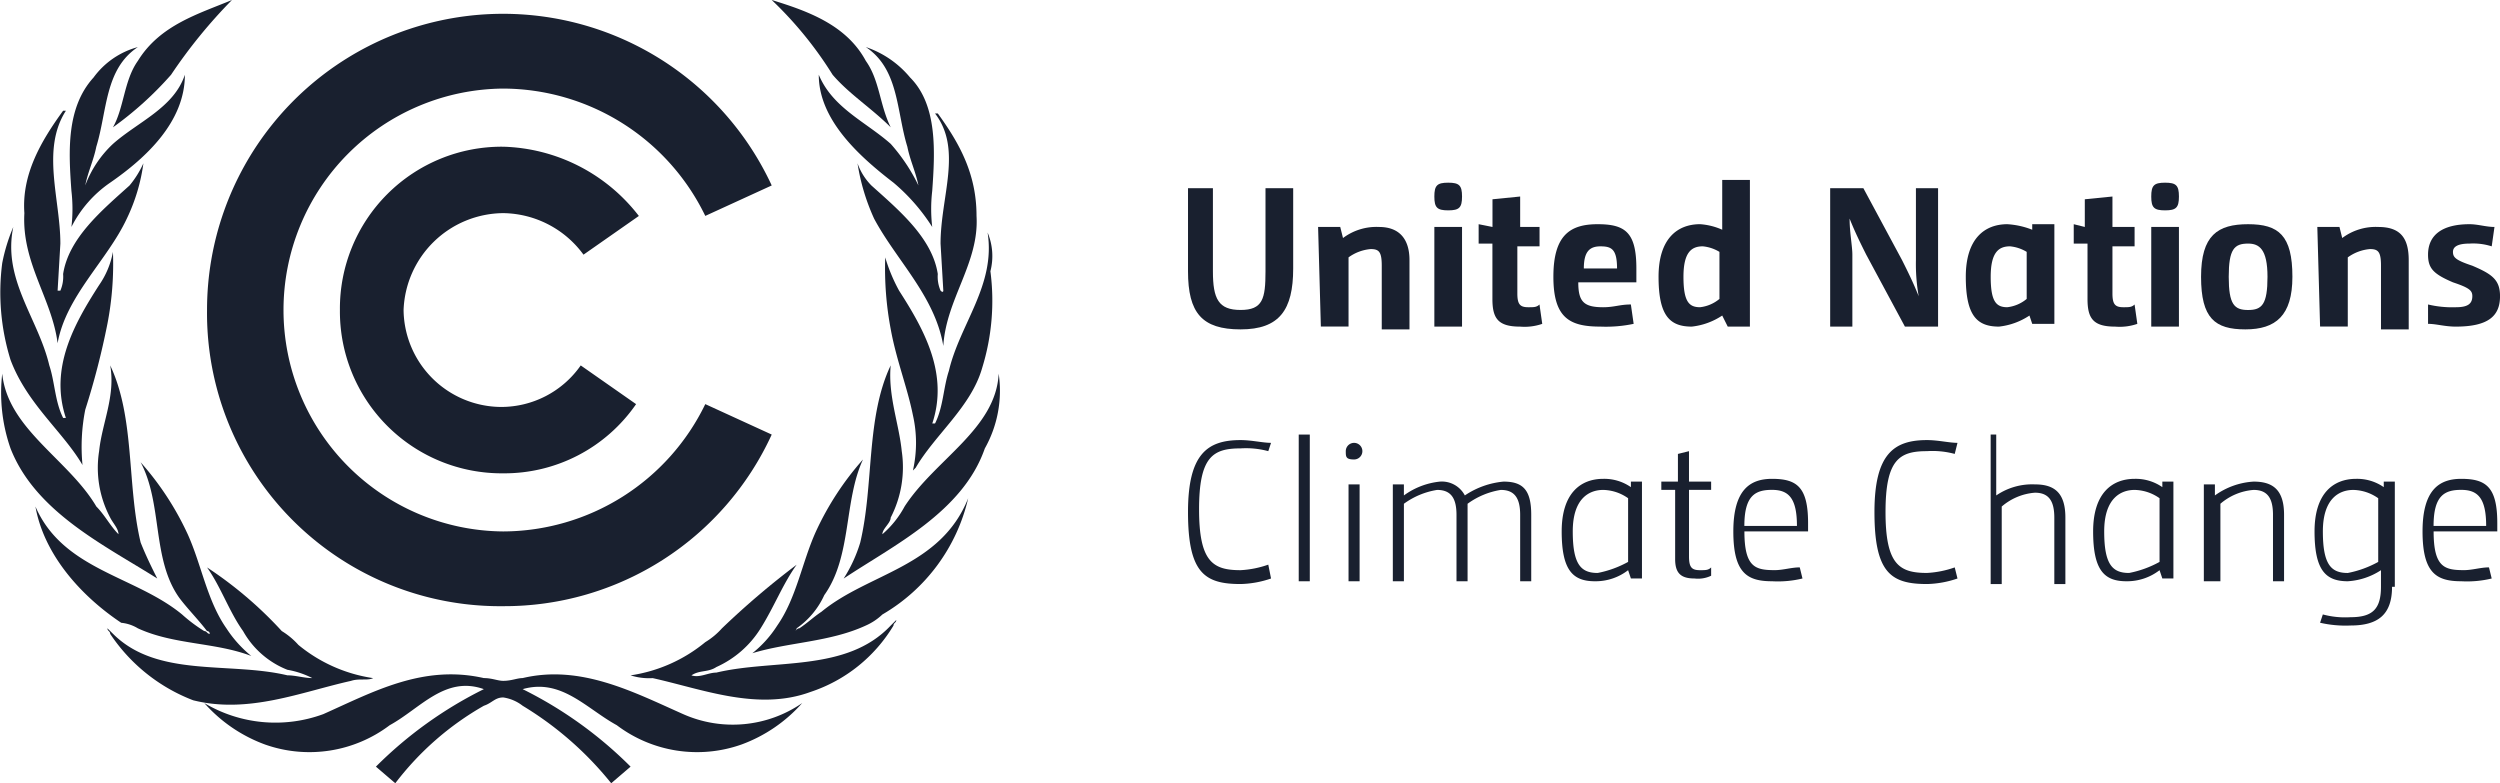 <svg id="Component_135_1" data-name="Component 135 – 1" xmlns="http://www.w3.org/2000/svg" width="187.297" height="58.686" viewBox="0 0 187.297 58.686">
  <g id="Group_78" data-name="Group 78" transform="translate(89.004 13.479)">
    <path id="Path_153" data-name="Path 153" d="M50.066,6.8v6.221c0,2.074.415,2.9,2.074,2.9s1.866-.829,1.866-2.9V6.8H56.08v6.014c0,3.111-1.037,4.562-3.94,4.562s-3.94-1.244-3.94-4.355V6.8Z" transform="translate(-48.2 -6.178)" fill="#19202f"/>
    <path id="Path_154" data-name="Path 154" d="M52.9,8.2h1.659l.207.829a4.168,4.168,0,0,1,2.7-.829c1.452,0,2.281.829,2.281,2.488v5.184H57.669V11.1c0-1.037-.207-1.244-.829-1.244a3.309,3.309,0,0,0-1.659.622v5.184H53.107L52.9,8.2Z" transform="translate(-43.154 -4.675)" fill="#19202f"/>
    <path id="Path_155" data-name="Path 155" d="M58.137,8.674c-.829,0-1.037-.207-1.037-1.037S57.307,6.6,58.137,6.6s1.037.207,1.037,1.037S58.966,8.674,58.137,8.674ZM57.1,9.918h2.074v7.465H57.1Z" transform="translate(-38.644 -6.393)" fill="#19202f"/>
    <path id="Path_156" data-name="Path 156" d="M59.737,9.381V7.307L61.811,7.1V9.381h1.452v1.452H61.6v3.525c0,.829.207,1.037.829,1.037.415,0,.622,0,.829-.207l.207,1.452a4.043,4.043,0,0,1-1.659.207c-1.659,0-2.074-.622-2.074-2.074V10.625H58.7V9.174l1.037.207Z" transform="translate(-36.926 -5.856)" fill="#19202f"/>
    <path id="Path_157" data-name="Path 157" d="M67.414,15.565a10.1,10.1,0,0,1-2.488.207c-2.281,0-3.525-.622-3.525-3.733S62.644,8.1,64.718,8.1s2.9.622,2.9,3.318v1.037H63.266c0,1.452.415,1.866,1.866,1.866.83,0,1.244-.207,2.074-.207Zm-1.244-4.147c0-1.452-.415-1.659-1.244-1.659s-1.244.415-1.244,1.659Z" transform="translate(-34.027 -4.782)" fill="#19202f"/>
    <path id="Path_158" data-name="Path 158" d="M69.969,16.661a5.1,5.1,0,0,1-2.281.829c-1.659,0-2.488-.829-2.488-3.733s1.452-3.94,3.111-3.94a4.88,4.88,0,0,1,1.659.415h0V6.5h2.074V17.491H70.384Zm-.207-4.77a2.947,2.947,0,0,0-1.244-.415c-.829,0-1.452.415-1.452,2.281s.415,2.281,1.244,2.281a2.757,2.757,0,0,0,1.452-.622Z" transform="translate(-29.947 -6.5)" fill="#19202f"/>
    <path id="Path_159" data-name="Path 159" d="M71.4,6.8h2.488l2.9,5.392c.415.829.829,1.659,1.244,2.7h0a13.764,13.764,0,0,1-.207-2.7V6.8h1.659V17.168H77l-2.9-5.392c-.415-.829-.829-1.659-1.244-2.7h0c0,1.037.207,2.074.207,2.7v5.392H71.4Z" transform="translate(-23.29 -6.178)" fill="#19202f"/>
    <path id="Path_160" data-name="Path 160" d="M81.069,14.943a5.1,5.1,0,0,1-2.281.829c-1.659,0-2.488-.829-2.488-3.733S77.752,8.1,79.411,8.1a6.055,6.055,0,0,1,1.866.415V8.1h1.659v7.465H81.277Zm-.207-4.77a2.947,2.947,0,0,0-1.244-.415c-.83,0-1.452.415-1.452,2.281s.415,2.281,1.244,2.281a2.756,2.756,0,0,0,1.452-.622Z" transform="translate(-18.029 -4.782)" fill="#19202f"/>
    <path id="Path_161" data-name="Path 161" d="M81.029,9.381V7.307L83.1,7.1V9.381h1.659v1.452H83.1v3.525c0,.829.207,1.037.829,1.037.415,0,.622,0,.829-.207l.207,1.452a4.043,4.043,0,0,1-1.659.207c-1.659,0-2.074-.622-2.074-2.074V10.625H80.2V9.174l.829.207Z" transform="translate(-13.842 -5.856)" fill="#19202f"/>
    <path id="Path_162" data-name="Path 162" d="M84.037,8.674c-.83,0-1.037-.207-1.037-1.037S83.207,6.6,84.037,6.6s1.037.207,1.037,1.037S84.866,8.674,84.037,8.674ZM83,9.918h2.074v7.465H83Z" transform="translate(-10.835 -6.393)" fill="#19202f"/>
    <path id="Path_163" data-name="Path 163" d="M88.118,15.98c-2.281,0-3.318-.829-3.318-3.94S86.044,8.1,88.325,8.1s3.318.829,3.318,3.94C91.643,14.943,90.4,15.98,88.118,15.98Zm.207-6.428c-1.037,0-1.452.415-1.452,2.488s.415,2.488,1.452,2.488,1.452-.415,1.452-2.488S89.155,9.552,88.325,9.552Z" transform="translate(-8.903 -4.782)" fill="#19202f"/>
    <path id="Path_164" data-name="Path 164" d="M89,8.2h1.659l.207.829a4.168,4.168,0,0,1,2.7-.829c1.659,0,2.281.829,2.281,2.488v5.184H93.77V11.1c0-1.037-.207-1.244-.829-1.244a3.309,3.309,0,0,0-1.659.622v5.184H89.207L89,8.2Z" transform="translate(-4.393 -4.675)" fill="#19202f"/>
    <path id="Path_165" data-name="Path 165" d="M93,14.114a7.779,7.779,0,0,0,2.074.207c.829,0,1.244-.207,1.244-.829,0-.415-.207-.622-1.452-1.037C93.415,11.833,93,11.418,93,10.381,93,8.929,94.037,8.1,96.111,8.1c.622,0,1.244.207,1.866.207L97.77,9.759a4.566,4.566,0,0,0-1.659-.207q-1.244,0-1.244.622c0,.415.207.622,1.452,1.037,1.452.622,2.074,1.037,2.074,2.281,0,1.452-.829,2.281-3.318,2.281-.829,0-1.452-.207-2.074-.207Z" transform="translate(-0.098 -4.782)" fill="#19202f"/>
    <path id="Path_166" data-name="Path 166" d="M54.421,26.268a7.455,7.455,0,0,1-2.281.415c-2.7,0-3.94-.829-3.94-5.392,0-4.355,1.452-5.392,3.94-5.392.829,0,1.659.207,2.281.207l-.207.622a6.393,6.393,0,0,0-2.074-.207c-2.074,0-3.111.622-3.111,4.562s1.037,4.562,3.111,4.562a7.368,7.368,0,0,0,2.074-.415Z" transform="translate(-48.2 3.593)" fill="#19202f"/>
    <path id="Path_167" data-name="Path 167" d="M52.2,15.7h.829V26.691H52.2Z" transform="translate(-43.905 3.378)" fill="#19202f"/>
    <path id="Path_168" data-name="Path 168" d="M54.522,17.244c-.622,0-.622-.207-.622-.622a.622.622,0,1,1,.622.622Zm-.415,1.866h.829v7.258h-.829Z" transform="translate(-42.08 3.7)" fill="#19202f"/>
    <path id="Path_169" data-name="Path 169" d="M55.6,17.607h.829v.829a5.526,5.526,0,0,1,2.7-1.037,1.944,1.944,0,0,1,1.866,1.037,6.177,6.177,0,0,1,2.9-1.037c1.452,0,2.074.622,2.074,2.488v4.977h-.829V19.888c0-1.244-.415-1.866-1.452-1.866A5.749,5.749,0,0,0,61.2,19.059v5.806H60.37V19.888c0-1.244-.415-1.866-1.452-1.866a5.748,5.748,0,0,0-2.488,1.037v5.806H55.6Z" transform="translate(-40.255 5.203)" fill="#19202f"/>
    <path id="Path_170" data-name="Path 170" d="M66.677,24.143a3.985,3.985,0,0,1-2.488.829c-1.659,0-2.488-.829-2.488-3.733s1.452-3.94,3.111-3.94a3.5,3.5,0,0,1,2.074.622v-.415h.829v7.258h-.829Zm0-5.392a3.345,3.345,0,0,0-1.866-.622c-1.037,0-2.281.622-2.281,3.111s.622,3.111,1.866,3.111a7.753,7.753,0,0,0,2.281-.829Z" transform="translate(-33.705 5.096)" fill="#19202f"/>
    <path id="Path_171" data-name="Path 171" d="M66.544,18.788V16.507l.829-.207v2.281h1.659V19.2H67.374V24.18c0,.829.207,1.037.829,1.037.415,0,.622,0,.829-.207v.622a2.245,2.245,0,0,1-1.244.207c-1.037,0-1.452-.415-1.452-1.452V19.2H65.3v-.622h1.244v.207Z" transform="translate(-29.84 4.022)" fill="#19202f"/>
    <path id="Path_172" data-name="Path 172" d="M73.084,24.765a7.775,7.775,0,0,1-2.281.207c-1.866,0-2.9-.622-2.9-3.733s1.244-3.94,2.9-3.94c1.866,0,2.7.622,2.7,3.318v.622h-4.77c0,2.7.829,2.9,2.281,2.9.622,0,1.244-.207,1.866-.207Zm-.415-3.94c0-2.074-.622-2.7-1.866-2.7s-2.074.415-2.074,2.7Z" transform="translate(-27.048 5.096)" fill="#19202f"/>
    <path id="Path_173" data-name="Path 173" d="M79.221,26.268a7.455,7.455,0,0,1-2.281.415c-2.7,0-3.94-.829-3.94-5.392,0-4.355,1.452-5.392,3.94-5.392.83,0,1.659.207,2.281.207l-.207.829a6.393,6.393,0,0,0-2.074-.207c-2.074,0-3.111.622-3.111,4.562s1.037,4.562,3.111,4.562a7.368,7.368,0,0,0,2.074-.415Z" transform="translate(-21.572 3.593)" fill="#19202f"/>
    <path id="Path_174" data-name="Path 174" d="M77,15.7h.829v4.562h0a4.761,4.761,0,0,1,2.9-.829c1.452,0,2.281.622,2.281,2.488V26.9h-.829V21.921c0-1.244-.415-1.866-1.452-1.866a4.308,4.308,0,0,0-2.488,1.037V26.9h-.829V15.7Z" transform="translate(-17.278 3.378)" fill="#19202f"/>
    <path id="Path_175" data-name="Path 175" d="M85.877,24.143a3.985,3.985,0,0,1-2.488.829c-1.659,0-2.488-.829-2.488-3.733s1.452-3.94,3.111-3.94a3.5,3.5,0,0,1,2.074.622v-.415h.829v7.258h-.829Zm0-5.392a3.345,3.345,0,0,0-1.866-.622c-1.037,0-2.281.622-2.281,3.111s.622,3.111,1.866,3.111a7.753,7.753,0,0,0,2.281-.829Z" transform="translate(-13.09 5.096)" fill="#19202f"/>
    <path id="Path_176" data-name="Path 176" d="M84.9,17.607h.829v.829a5.5,5.5,0,0,1,2.9-1.037c1.452,0,2.281.622,2.281,2.488v4.977h-.829V19.888c0-1.244-.415-1.866-1.452-1.866a4.308,4.308,0,0,0-2.488,1.037v5.806H84.9V17.607Z" transform="translate(-8.795 5.203)" fill="#19202f"/>
    <path id="Path_177" data-name="Path 177" d="M94.706,25.387c0,2.074-1.037,2.9-3.111,2.9a8.506,8.506,0,0,1-2.281-.207l.207-.622a6.393,6.393,0,0,0,2.074.207c1.659,0,2.281-.622,2.281-2.281V24.143h0a5.081,5.081,0,0,1-2.488.829c-1.659,0-2.488-.829-2.488-3.733s1.452-3.94,3.111-3.94a3.5,3.5,0,0,1,2.074.622v-.415h.829v7.88h-.207ZM93.67,18.752a3.345,3.345,0,0,0-1.866-.622c-1.037,0-2.281.622-2.281,3.111s.622,3.111,1.866,3.111a7.753,7.753,0,0,0,2.281-.829Z" transform="translate(-4.501 5.096)" fill="#19202f"/>
    <path id="Path_178" data-name="Path 178" d="M97.984,24.765a7.776,7.776,0,0,1-2.281.207c-1.866,0-2.9-.622-2.9-3.733s1.244-3.94,2.9-3.94c1.866,0,2.7.622,2.7,3.318v.622h-4.77c0,2.7.829,2.9,2.281,2.9.622,0,1.244-.207,1.866-.207Zm-.415-3.94c0-2.074-.622-2.7-1.866-2.7s-2.074.415-2.074,2.7Z" transform="translate(-0.313 5.096)" fill="#19202f"/>
  </g>
  <g id="Group_79" data-name="Group 79">
    <path id="Path_179" data-name="Path 179" d="M43.275,27.34c-3.733-1.659-7.673-3.733-12.027-2.7-.415,0-.829.207-1.452.207-.415,0-.829-.207-1.452-.207-4.562-1.037-8.295,1.037-12.027,2.7A10.4,10.4,0,0,1,7.4,26.51a11.228,11.228,0,0,0,4.562,3.111,9.974,9.974,0,0,0,9.332-1.452c2.281-1.244,4.147-3.733,7.051-2.7a30.667,30.667,0,0,0-8.087,5.806l1.452,1.244a22,22,0,0,1,6.636-5.806c.622-.207.829-.622,1.452-.622a3.1,3.1,0,0,1,1.452.622,25.259,25.259,0,0,1,6.636,5.806l1.452-1.244a30.667,30.667,0,0,0-8.087-5.806c2.9-.829,4.769,1.452,7.051,2.7a9.974,9.974,0,0,0,9.332,1.452,11.228,11.228,0,0,0,4.562-3.111A9.162,9.162,0,0,1,43.275,27.34Z" transform="translate(7.905 26.161)" fill="#19202f"/>
    <path id="Path_180" data-name="Path 180" d="M8.583,12.087A13.763,13.763,0,0,0,9.827,7.94,7.275,7.275,0,0,1,8.79,9.6c-2.074,1.866-4.562,3.94-4.977,6.636a2.63,2.63,0,0,1-.207,1.244H3.4l.207-3.525c0-3.318-1.452-7.051.415-9.954H3.813C2.154,6.281.7,8.77.91,11.673.7,15.405,2.984,18.1,3.4,21.419,4.021,17.894,7.131,15.2,8.583,12.087Z" transform="translate(0.916 4.295)" fill="#19202f"/>
    <path id="Path_181" data-name="Path 181" d="M11.753,29.167c-.415-.829-.829-1.659-1.244-2.7C9.472,22.117,10.094,17.14,8.228,13.2c.415,2.281-.622,4.355-.829,6.428a7.974,7.974,0,0,0,.829,4.977c.207.415.622.829.622,1.244-.622-.622-1.037-1.452-1.659-2.074C5.117,20.251.555,17.969.14,13.822a12.641,12.641,0,0,0,.622,5.6C2.629,24.191,7.813,26.679,11.753,29.167Z" transform="translate(0.027 14.173)" fill="#19202f"/>
    <path id="Path_182" data-name="Path 182" d="M2.665,15.179a8.877,8.877,0,0,1,2.9-3.318c2.7-1.866,5.6-4.562,5.6-8.087C10.337,6.262,7.642,7.3,5.775,8.958A8.2,8.2,0,0,0,3.7,12.068h0c.207-1.037.622-1.866.829-2.9.829-2.7.622-5.806,3.111-7.465A6.053,6.053,0,0,0,4.324,3.981c-2.074,2.281-1.866,5.6-1.659,8.5A11.682,11.682,0,0,1,2.665,15.179Z" transform="translate(2.686 1.825)" fill="#19202f"/>
    <path id="Path_183" data-name="Path 183" d="M6.2,26.034h0a14.284,14.284,0,0,1,.207-4.147,58.194,58.194,0,0,0,1.659-6.428,23.648,23.648,0,0,0,.415-5.392,6.387,6.387,0,0,1-1.037,2.488c-1.866,2.9-3.733,6.221-2.488,9.954H4.749c-.622-1.244-.622-2.7-1.037-3.94C2.882,15.043.186,12.14,1.016,8.2a13.413,13.413,0,0,0-.829,2.7,17.028,17.028,0,0,0,.622,7.258C2.053,21.472,4.749,23.545,6.2,26.034Z" transform="translate(-0.019 8.804)" fill="#19202f"/>
    <path id="Path_184" data-name="Path 184" d="M4.1,9.539A25.814,25.814,0,0,0,8.455,5.6,38.5,38.5,0,0,1,13.017,0C10.528,1.037,7.625,1.866,5.966,4.562,4.929,6.014,4.929,8.087,4.1,9.539Z" transform="translate(4.362 0)" fill="#19202f"/>
    <path id="Path_185" data-name="Path 185" d="M37.221,13.846l.207,3.525s0,.207-.207,0a2.63,2.63,0,0,1-.207-1.244c-.415-2.7-2.9-4.769-4.977-6.636A4.515,4.515,0,0,1,31,7.833a15.8,15.8,0,0,0,1.244,4.147c1.659,3.111,4.562,5.806,5.184,9.539.207-3.525,2.7-6.221,2.488-9.746,0-3.111-1.244-5.392-2.9-7.673h-.207C38.88,6.8,37.221,10.321,37.221,13.846Z" transform="translate(33.244 4.402)" fill="#19202f"/>
    <path id="Path_186" data-name="Path 186" d="M36.8,18.768c-.415,1.244-.415,2.7-1.037,3.94h-.207c1.244-3.733-.622-7.051-2.488-9.954a12.686,12.686,0,0,1-1.037-2.488,24.563,24.563,0,0,0,.415,5.392c.415,2.281,1.244,4.355,1.659,6.428a9.333,9.333,0,0,1,0,4.147l.207-.207c1.452-2.488,4.147-4.562,4.977-7.465a17.028,17.028,0,0,0,.622-7.258A4.557,4.557,0,0,0,39.7,8.4C40.324,12.34,37.628,15.243,36.8,18.768Z" transform="translate(34.289 9.019)" fill="#19202f"/>
    <path id="Path_187" data-name="Path 187" d="M36.236,9.165c.207,1.037.622,1.866.829,2.9h0a13.536,13.536,0,0,0-2.074-3.111C33.125,7.3,30.637,6.262,29.6,3.774c0,3.318,2.9,6.014,5.6,8.087a14.519,14.519,0,0,1,2.9,3.318,11.682,11.682,0,0,1,0-2.7c.207-2.9.415-6.428-1.659-8.5A7.368,7.368,0,0,0,33.125,1.7C35.614,3.359,35.406,6.469,36.236,9.165Z" transform="translate(31.741 1.825)" fill="#19202f"/>
    <path id="Path_188" data-name="Path 188" d="M32.462,5.6c1.244,1.452,2.9,2.488,4.355,3.94-.829-1.659-.829-3.525-1.866-4.977C33.5,1.866,30.6.829,27.9,0A28.451,28.451,0,0,1,32.462,5.6Z" transform="translate(29.916 0)" fill="#19202f"/>
    <path id="Path_189" data-name="Path 189" d="M32.384,28.005c-.622.415-1.037.829-1.659,1.244h0c-.207,0-.207.207-.415.207h0a.2.2,0,0,0,.207-.207h0a6.1,6.1,0,0,0,2.074-2.488c2.074-2.9,1.452-7.051,2.9-10.161a21.923,21.923,0,0,0-3.525,5.392c-1.037,2.281-1.452,4.977-2.9,7.051h0A8.428,8.428,0,0,1,27.2,31.116c2.7-.829,5.806-.829,8.5-2.074a4.338,4.338,0,0,0,1.244-.829,13.634,13.634,0,0,0,6.428-8.71C41.3,24.687,35.91,25.1,32.384,28.005Z" transform="translate(29.164 17.823)" fill="#19202f"/>
    <path id="Path_190" data-name="Path 190" d="M42.113,13.822c-.207,4.147-4.769,6.428-7.051,9.954A7.281,7.281,0,0,1,33.4,25.85c0-.415.622-.829.622-1.244a8.227,8.227,0,0,0,.829-4.977c-.207-2.074-1.037-4.147-.829-6.428-1.866,3.94-1.244,8.917-2.281,13.272a10.723,10.723,0,0,1-1.244,2.7c3.733-2.488,8.917-4.977,10.576-9.746A8.806,8.806,0,0,0,42.113,13.822Z" transform="translate(32.707 14.173)" fill="#19202f"/>
    <path id="Path_191" data-name="Path 191" d="M29.228,28.487c-.622,0-1.244.415-1.866.207.622-.415,1.244-.207,1.866-.622a7.544,7.544,0,0,0,3.318-2.9h0c1.037-1.659,1.659-3.318,2.7-4.769a61.739,61.739,0,0,0-5.6,4.769h0A5.5,5.5,0,0,1,28.4,26.206a11.423,11.423,0,0,1-5.6,2.488,4.566,4.566,0,0,0,1.659.207c3.733.829,7.88,2.488,11.82,1.037A11.43,11.43,0,0,0,42.5,24.962c0-.207.207-.207.207-.415l-.415.415C38.975,28.487,33.583,27.451,29.228,28.487Z" transform="translate(24.44 21.903)" fill="#19202f"/>
    <path id="Path_192" data-name="Path 192" d="M22.149,29c.622-.207,1.244,0,1.659-.207a11.423,11.423,0,0,1-5.6-2.488,5.5,5.5,0,0,0-1.244-1.037h0a29.752,29.752,0,0,0-5.6-4.769c1.037,1.452,1.659,3.318,2.7,4.769h0a6.569,6.569,0,0,0,3.318,2.9,6.591,6.591,0,0,1,1.866.622c-.622,0-1.244-.207-1.866-.207-4.355-1.037-9.746.207-13.064-3.111L3.9,25.062c0,.207.207.207.207.415a13.112,13.112,0,0,0,6.221,4.977C14.476,31.491,18.416,29.832,22.149,29Z" transform="translate(4.147 22.011)" fill="#19202f"/>
    <path id="Path_193" data-name="Path 193" d="M8.973,29.142c2.7,1.244,5.806,1.037,8.5,2.074a8.914,8.914,0,0,1-1.866-2.074h0c-1.452-2.074-1.866-4.769-2.9-7.051A21.923,21.923,0,0,0,9.18,16.7c1.659,3.111.829,7.258,2.9,10.161.622.829,1.452,1.659,2.074,2.488h0a.2.2,0,0,1,.207.207h0c-.207,0-.207-.207-.415-.207h0a11.5,11.5,0,0,1-1.659-1.244C8.765,25.2,3.374,24.787,1.3,20.018c.622,3.525,3.318,6.636,6.428,8.71A2.947,2.947,0,0,1,8.973,29.142Z" transform="translate(1.355 17.931)" fill="#19202f"/>
    <path id="Path_194" data-name="Path 194" d="M29.69,44.877A22.031,22.031,0,0,0,49.805,32.02l-4.977-2.281A16.887,16.887,0,0,1,29.69,39.278a16.59,16.59,0,0,1,0-33.179,16.887,16.887,0,0,1,15.138,9.539l4.977-2.281A22.179,22.179,0,0,0,7.5,22.689,21.952,21.952,0,0,0,29.69,44.877Z" transform="translate(8.011 0.537)" fill="#19202f"/>
    <path id="Path_195" data-name="Path 195" d="M24.535,10.277a7.56,7.56,0,0,1,6.014,3.111l4.147-2.9A13.287,13.287,0,0,0,24.535,5.3,12.126,12.126,0,0,0,12.3,17.535,12.126,12.126,0,0,0,24.535,29.77a11.986,11.986,0,0,0,9.954-5.184l-4.147-2.9a7.268,7.268,0,0,1-6.014,3.111,7.347,7.347,0,0,1-7.258-7.258A7.53,7.53,0,0,1,24.535,10.277Z" transform="translate(13.166 5.691)" fill="#19202f"/>
  </g>
</svg>
